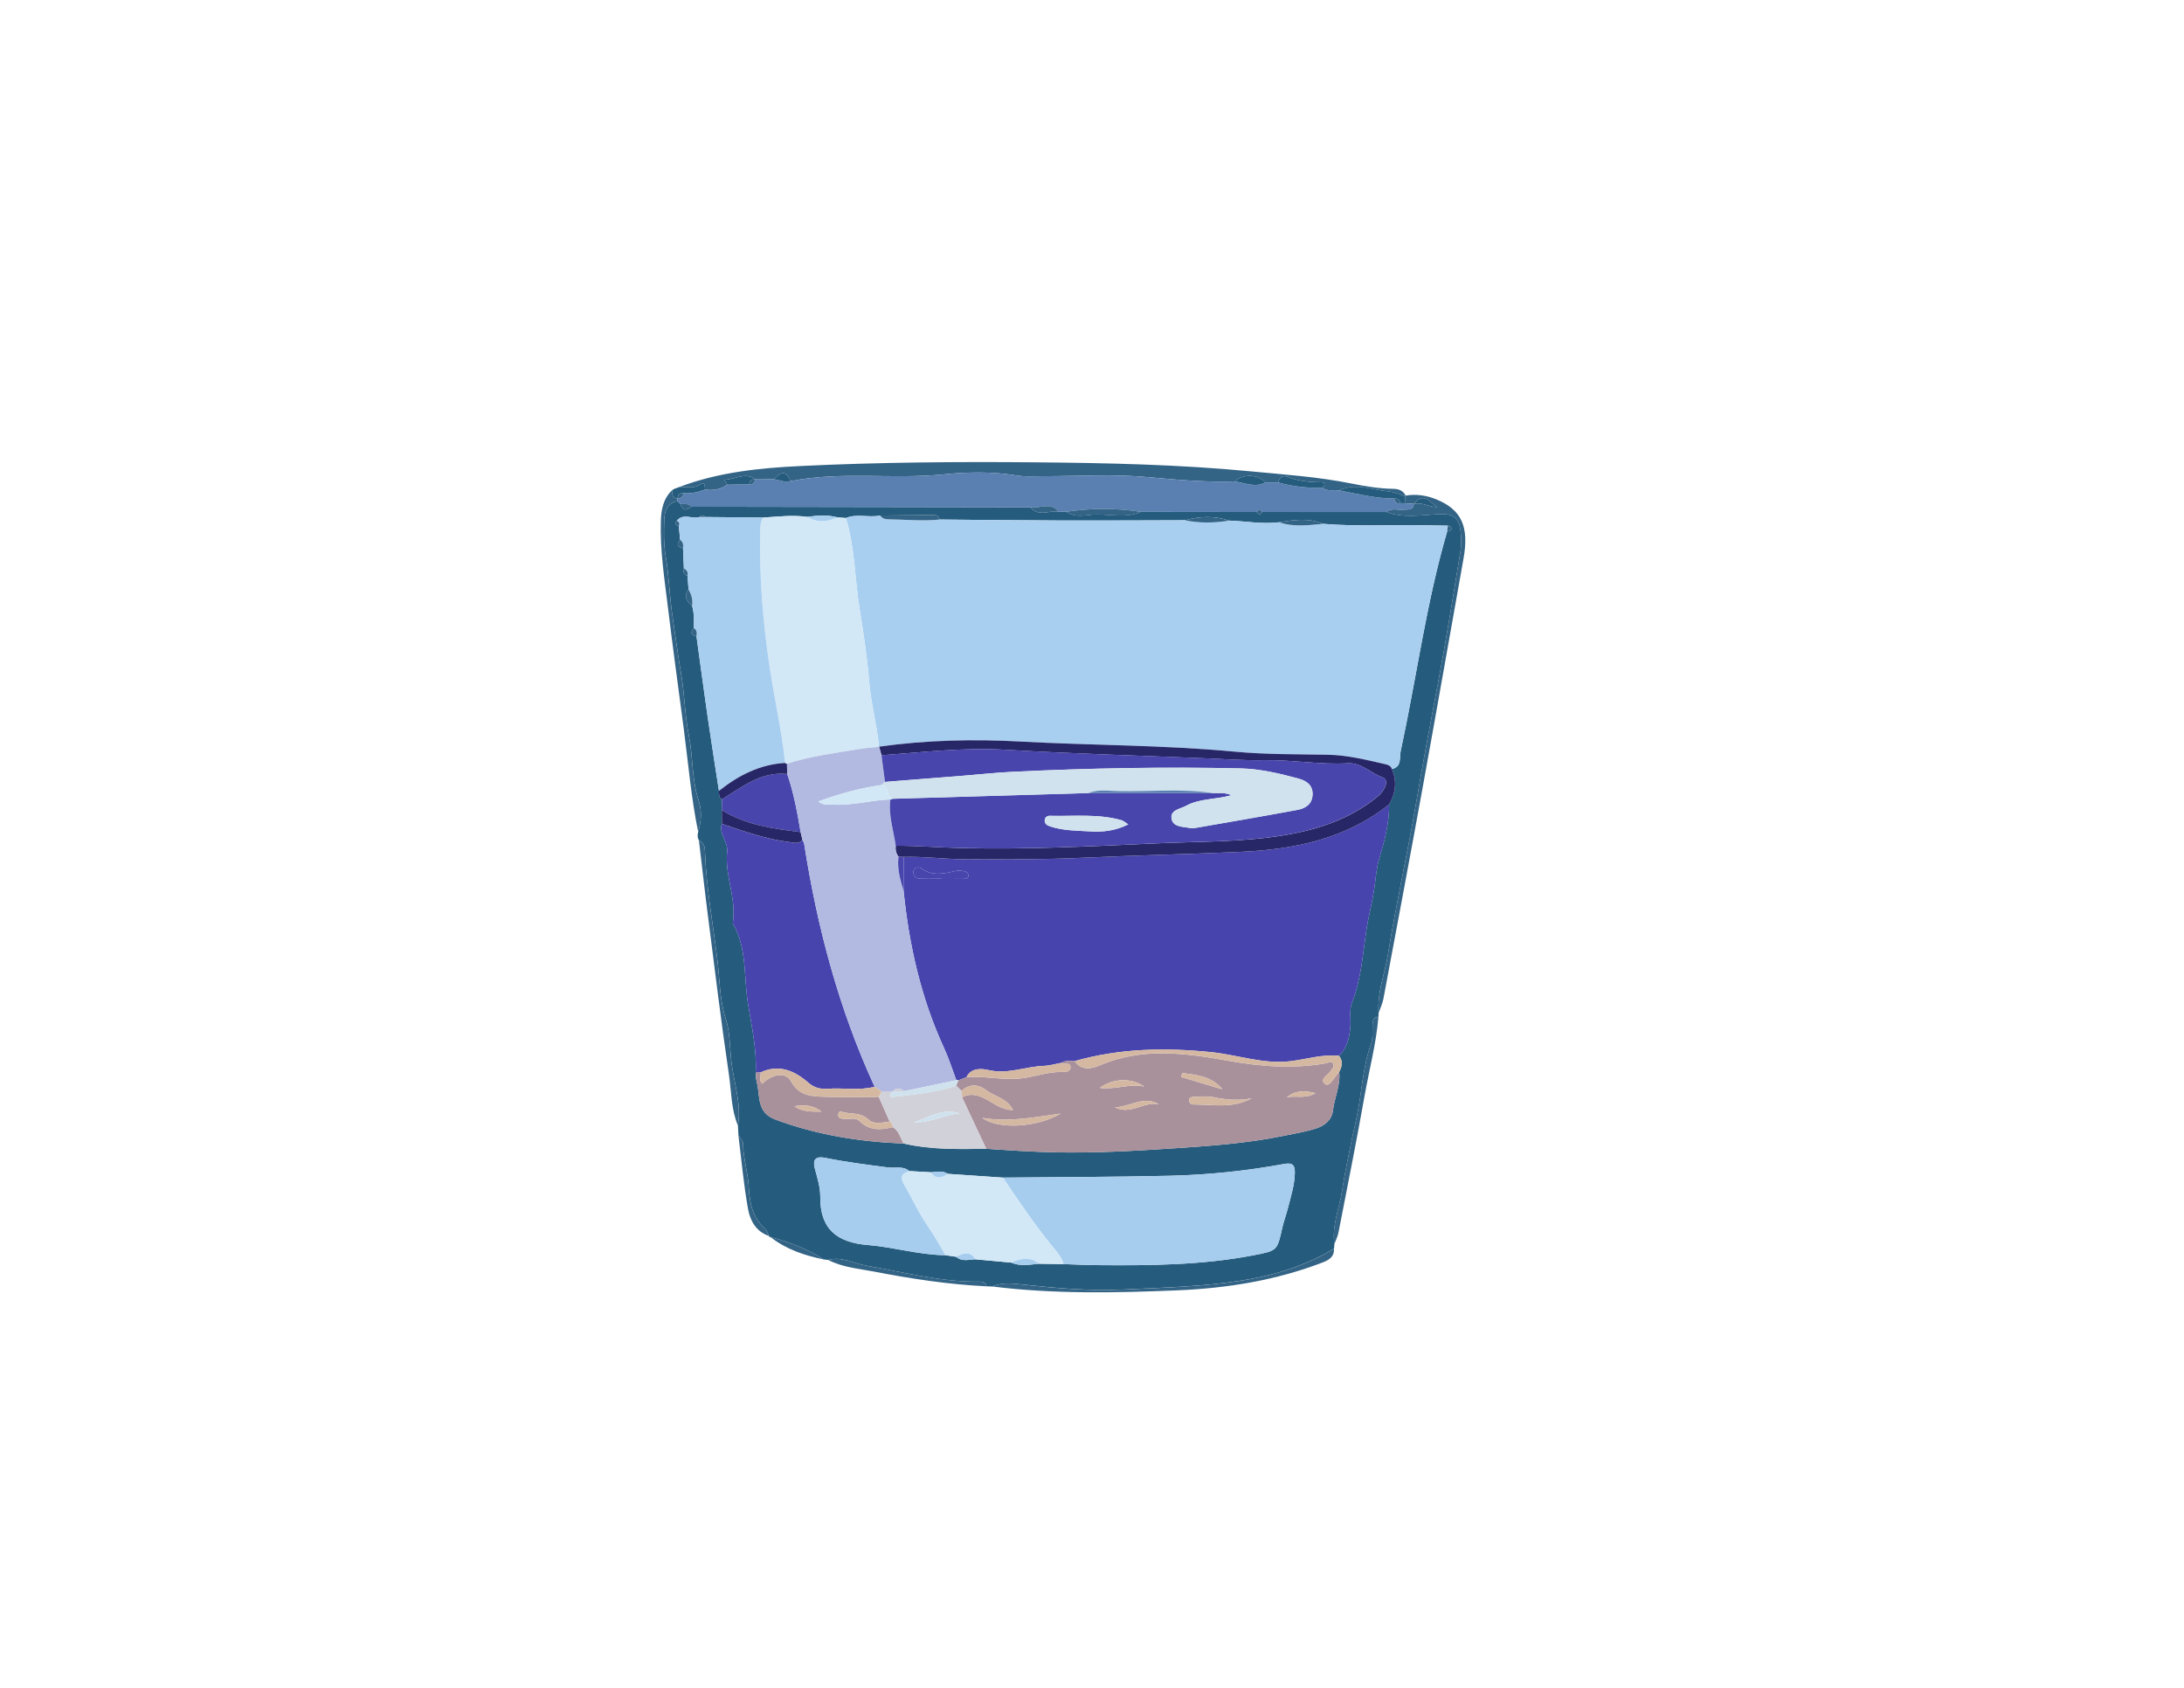 <?xml version="1.0" encoding="utf-8"?>
<!-- Generator: Adobe Illustrator 26.0.3, SVG Export Plug-In . SVG Version: 6.00 Build 0)  -->
<svg version="1.1" id="Layer_1" xmlns="http://www.w3.org/2000/svg" xmlns:xlink="http://www.w3.org/1999/xlink" x="0px" y="0px"
	 viewBox="0 0 792 612" style="enable-background:new 0 0 792 612;" xml:space="preserve">
<style type="text/css">
	.st0{fill:#255C7D;}
	.st1{fill:#336385;}
	.st2{fill:#A9CFF0;}
	.st3{fill:#4744AE;}
	.st4{fill:#A9919C;}
	.st5{fill:#D2E8F7;}
	.st6{fill:#A6CDEE;}
	.st7{fill:#5A80B2;}
	.st8{fill:#A8CEEF;}
	.st9{fill:#272768;}
	.st10{fill:#D1D1D9;}
	.st11{fill:#4845AC;}
	.st12{fill:#D5B8A2;}
	.st13{fill:#B2BAE1;}
	.st14{fill:#CFE2ED;}
</style>
<g>
	<path class="st0" d="M359.81,466.47c-0.69-0.02-1.37-0.04-2.06-0.06c-0.29-1.45-1.34-1.72-2.6-1.7c-13.9,0.2-27.25-3.4-40.8-5.75
		c-4.63-0.8-9.04-3.48-14-2.11c-0.54-0.06-1.08-0.12-1.63-0.18c-5.95-3.9-12.54-6.28-19.34-8.14l-0.37-0.04c0,0-0.14-0.34-0.14-0.34
		c-0.45-0.87-0.69-1.98-1.38-2.59c-4.7-4.16-5.66-9.41-5.99-15.47c-0.27-5.12-2.01-10.19-2.03-15.47c0-0.97-1.1-1.93-1.68-2.9
		c-0.06-1.2-0.13-2.41-0.19-3.61c1.37-7.9-1.45-15.4-2.36-23.08c-0.62-5.24-0.46-10.79-2.05-15.64c-2.23-6.84-2.16-13.95-2.96-20.74
		c-1.58-13.41-4.15-26.76-4.59-40.32c-0.05-1.45-0.58-2.96-2.18-3.65c-0.61-0.98-0.53-2.03-0.27-3.09c1.19-3.74,1.34-7.87,0.2-11.27
		c-2.6-7.78-2.02-15.9-3.6-23.76c-1.43-7.12-1.49-14.47-2.69-21.59c-1.22-7.24-2.18-14.51-3.26-21.76
		c-1.06-7.16-1.2-14.47-2.44-21.59c-0.75-4.34-0.65-8.6-0.53-12.88c0.09-3.11,0.87-6.28,4.8-7.02c0.35,0.34,0.71,0.68,1.06,1.01
		c0.74,2.72,2.25,2.34,3.99,0.99c40.99,0.07,81.99,0.13,122.98,0.2c2.91,3.65,6.83,0.99,10.21,1.64c0.92-0.01,1.85-0.02,2.77-0.03
		c3.29,2.42,7.06,1.1,10.54,1.02c5.51-0.13,11.16,1.39,16.54-0.97c13.98,0.02,27.97,0.03,41.95,0.05c0.68,1.07,1.36,1.07,2.03,0
		c15,0.01,29.99,0.01,44.99,0.02c6.11,2.22,12.46,1.16,18.62,0.79c5.17-0.31,7.76,0.83,8.33,6.34c0.24,2.3,0.33,4.7-0.04,6.97
		c-2.63,16.04-5.17,32.11-8.2,48.08c-2.74,14.42-5.46,28.84-7.91,43.32c-3.1,18.3-7.25,36.42-10.18,54.74
		c-1.14,7.12-4.01,14-3.42,21.39c-0.01,0.46-0.03,0.92-0.04,1.38c-2.42,0.27-2.08,2.11-2.16,3.74c-0.1,1.97,0.18,4.11-0.47,5.89
		c-3.18,8.72-3.37,18.02-5.32,26.97c-1.91,8.76-3.86,17.57-5.23,26.44c-1,6.45-3.78,12.66-2.81,19.39
		c-0.04,0.53-0.09,1.06-0.13,1.59c-3.08,2.03-6.36,3.54-9.76,5.02c-7.53,3.28-15.57,5.29-23.35,6.54
		c-14.29,2.31-28.92,2.63-43.44,3.33c-11.91,0.57-23.79-0.46-35.66-1.74C367.71,465.45,363.64,464.83,359.81,466.47z M261.79,289.85
		c-0.02,1.29-0.04,2.58-0.06,3.87c0.02,1.67,0.04,3.34,0.06,5.01c-1.18,3.67,2.29,6.46,1.91,9.95c-0.95,8.62,3.33,16.8,2.11,25.43
		c-0.05,0.32-0.04,0.72,0.11,0.98c4.98,8.86,3.79,19.03,5.28,28.49c1.31,8.28,3.29,16.76,2.84,25.35c0.12,1.14,0.09,2.31,0.38,3.4
		c1.34,4.94-0.21,11,6.71,13.58c15.07,5.61,30.64,8.11,46.61,8.73c9.86,2.26,19.88,2.05,29.89,1.9c7.96,0.54,15.91,1.06,23.9,1.26
		c14.5,0.36,28.96-0.43,43.38-1.38c13.51-0.89,27.09-1.81,40.44-4.55c4.07-0.83,8.14-1.48,12.12-2.78c3.23-1.05,5.55-3.37,5.86-6.21
		c0.53-4.79,2.83-9.28,2.31-14.2c1.04-1.97,1.45-3.92-0.06-5.86c2.96-2.79,3.69-6.5,4.08-10.28c0.31-2.97-0.47-6.27,0.57-8.89
		c3.34-8.42,3.92-17.37,5.22-26.11c0.76-5.15,2.14-10.23,2.91-15.37c0.51-3.4,0.69-7.1,1.71-10.51c1.95-6.54,3.73-13.1,3.67-20.01
		c2.38-4.11,2.9-8.37,1-12.81c3.7-0.81,2.69-4.18,3.18-6.43c5.74-26.54,9.23-53.56,16.87-79.71c0.65-0.07,1.39-0.13,1.51-0.9
		c0.12-0.83-0.6-1.01-1.23-1.19c-1.99-0.03-3.99-0.05-5.98-0.1c-13.11-0.36-26.24,0.52-39.35-0.57c-5.22-2.26-10.55-1.42-15.87-0.56
		c-6.07,0.76-12.07-0.4-18.11-0.61c-5.32-1.77-10.65-1.61-16-0.12c-14.76,0.03-29.51,0.13-44.27,0.09
		c-14.92-0.05-29.83-0.23-44.75-0.35c-0.4-1.78-1.8-1.68-3.14-1.66c-6.14,0.06-12.28,0.14-18.42,0.21c-4.1,0.86-8.39-0.77-12.43,0.9
		c-1-0.08-2-0.15-3-0.23c-3.68-0.99-7.38-0.71-11.09-0.18c-5.33-0.77-10.63-0.05-15.94,0.24c-7.01-0.07-14.02-0.13-21.03-0.2
		c-0.63-0.81-1.27-0.81-1.91-0.02c-2.7,0.97-5.98-1.58-8.35,1.39c-1.08,1.15-0.32,1.59,0.74,1.92c0.15,1.67,0.31,3.34,0.46,5.01
		c-1.42,1.62-1.04,2.6,1.06,2.96c0.1,2.47,0.21,4.94,0.31,7.4c-0.29,1.24-0.16,2.27,1.33,2.61c0.12,1.67,0.24,3.34,0.36,5
		c-1.86,2.51-0.7,4.35,1.32,5.99c0.75,2.64,0.66,5.34,0.61,8.03c-1.43,1.55-1.04,2.51,0.95,2.96c1.36,9.86,2.67,19.72,4.1,29.57
		c1.28,8.84,2.7,17.66,4.05,26.49C260.74,287.92,260.61,289.12,261.79,289.85z M342.84,455.12c1.3,0.19,2.6,0.38,3.9,0.58
		c2.13,1.88,4.61,0.99,7,0.92c4.32,0.39,8.64,0.79,12.96,1.18c3.31,1.46,6.71,0.73,10.1,0.42c2.95,0.04,5.9,0.09,8.85,0.13
		c4.15,0.13,8.3,0.35,12.46,0.38c18.97,0.16,37.92,0.01,56.64-3.62c8.44-1.64,8.41-1.6,10.26-9.96c0.54-2.42,1.45-4.76,2.05-7.18
		c1.04-4.18,2.41-8.29,2.49-12.66c0.05-2.68-0.66-3.86-3.85-3.27c-13.74,2.53-27.64,3.96-41.59,4.28
		c-20.14,0.46-40.29,0.47-60.44,0.67c-6.65-0.45-13.29-0.91-19.94-1.36c-1.92-1.29-4.01-0.72-6.06-0.56
		c-2.65-0.15-5.29-0.3-7.94-0.45c-2.29-1.98-5.13-0.98-7.69-1.31c-7.57-0.99-15.13-1.92-22.62-3.45c-3.01-0.62-4.96-0.03-3.93,3.85
		c0.89,3.35,1.99,6.81,1.96,10.21c-0.09,11.89,6.19,16.62,17.38,17.52C324.2,452.2,333.35,455.04,342.84,455.12z"/>
	<path class="st1" d="M246.43,176.56c14.24-5.4,29.25-6.89,44.2-7.6c28.08-1.35,56.2-1.58,84.32-1.33
		c26.26,0.23,52.51,0.78,78.66,3.28c12.19,1.17,24.42,1.98,36.52,4.42c4.9,0.99,10.07,1.85,15.2,1.92c2.06,0.03,3.47,0.69,4.42,2.45
		c0,0-0.21,0.2-0.2,0.2c-2.05-0.6-4.06-1.53-6.15-1.73c-5.91-0.56-11.8-3.22-17.78-0.33c-2.02-0.33-4.2,0.46-6.06-0.92
		c0.94-0.86,1.14-2.04-0.3-2.05c-4.28-0.02-8.42-0.41-12.46-2.02c-1.47-0.59-2.97,0.13-3.24,2.09c-1.55,0-3.1,0-4.66,0
		c-2.57-3.03-8.16-3.21-11.13-0.37c-10.44,0.33-20.77-0.57-31.18-1.55c-12.72-1.2-25.63-0.32-38.46-0.36
		c-3.16-0.01-6.38,0.24-9.47-0.26c-8.79-1.44-17.69-1.3-26.37-0.41c-18.51,1.9-37.21-1.19-55.61,2.46c-1.45-3.62-3.32-3.82-6-0.65
		c-2.24,0-4.48,0.01-6.73,0.01c-3.71-2.78-7.43,0.09-11.15,0.12c-0.47,0,0.76,1.09,0.94,1.81c-2.42,1.75-5.15,2.18-8.05,1.79
		c-0.18-1.08,0.2-3.21-1.83-1.85C251.4,177.33,248.92,176.46,246.43,176.56z"/>
	<path class="st1" d="M499.92,367.29c-0.58-7.39,2.29-14.27,3.42-21.39c2.93-18.32,7.08-36.44,10.18-54.74
		c2.45-14.48,5.17-28.9,7.91-43.32c3.03-15.97,5.57-32.04,8.2-48.08c0.37-2.27,0.28-4.67,0.04-6.97c-0.57-5.51-3.16-6.65-8.33-6.34
		c-6.16,0.37-12.51,1.43-18.62-0.79c1.89-1.6,4.15-0.63,6.23-0.86c1.58-0.17,3.51,0.41,3.77-2.09c2.99-0.71,5.6,1.22,8.51,1.15
		c-2.67-1.54-4.95-5.74-8.51-1.16c-1.02-0.07-2.03-0.15-3.05-0.22c-0.05-0.86-0.1-1.72-0.15-2.58l0.21-0.2
		c3.83-0.64,7.58-0.08,11.1,1.35c9.23,3.75,11.96,9.96,9.89,21.51c-4.86,27.11-9.58,54.24-14.51,81.34
		c-4.74,26.11-9.65,52.19-14.54,78.27C501.35,363.92,500.52,365.58,499.92,367.29z"/>
	<path class="st1" d="M245.66,181.73c-3.93,0.74-4.71,3.91-4.8,7.02c-0.12,4.28-0.22,8.54,0.53,12.88
		c1.23,7.12,1.37,14.43,2.44,21.59c1.08,7.25,2.04,14.52,3.26,21.76c1.2,7.12,1.27,14.47,2.69,21.59c1.58,7.86,1,15.97,3.6,23.76
		c1.14,3.4,0.98,7.53-0.2,11.27c-2.52-12.22-3.56-24.66-5.18-37c-1.95-14.83-4-29.65-5.8-44.5c-1.26-10.39-2.9-20.77-2.55-31.28
		c0.13-4.06,0.9-8.07,4.1-11.08c-0.01,1.44-0.06,2.9,1.98,2.98C245.7,181.05,245.68,181.39,245.66,181.73z"/>
	<path class="st1" d="M359.81,466.47c3.83-1.64,7.91-1.02,11.74-0.61c11.87,1.27,23.75,2.31,35.66,1.74
		c14.51-0.7,29.15-1.02,43.44-3.33c7.78-1.26,15.82-3.26,23.35-6.54c3.4-1.48,6.69-2.99,9.76-5.02c0.16,2.79-1.57,4.05-3.88,4.95
		c-17.03,6.59-34.8,9.45-52.93,10.21C404.54,468.8,382.14,469.25,359.81,466.47z"/>
	<path class="st1" d="M253.45,304.68c1.6,0.69,2.13,2.21,2.18,3.65c0.44,13.56,3.01,26.9,4.59,40.32c0.8,6.8,0.72,13.91,2.96,20.74
		c1.59,4.86,1.43,10.4,2.05,15.64c0.91,7.67,3.73,15.17,2.36,23.08c-2.48-5.92-2.35-12.35-3.26-18.53
		c-2.78-18.71-5.05-37.5-7.45-56.27C255.65,323.78,254.59,314.22,253.45,304.68z"/>
	<path class="st1" d="M483.88,451.12c-0.97-6.73,1.81-12.94,2.81-19.39c1.37-8.87,3.32-17.68,5.23-26.44
		c1.95-8.96,2.15-18.25,5.32-26.97c0.65-1.79,0.38-3.92,0.47-5.89c0.08-1.64-0.26-3.47,2.16-3.74c-0.81,9.77-3.36,19.24-5.06,28.85
		c-2.93,16.51-6.23,32.96-9.44,49.42C485.1,448.38,484.39,449.73,483.88,451.12z"/>
	<path class="st1" d="M300.34,456.85c4.96-1.37,9.37,1.31,14,2.11c13.55,2.34,26.9,5.95,40.8,5.75c1.26-0.02,2.31,0.26,2.6,1.7
		c-13.72-0.67-27.27-2.72-40.72-5.33C311.4,460,305.57,459.55,300.34,456.85z"/>
	<path class="st1" d="M267.78,411.72c0.59,0.96,1.68,1.93,1.68,2.9c0.02,5.28,1.76,10.35,2.03,15.47
		c0.32,6.07,1.29,11.31,5.99,15.47c0.69,0.61,0.93,1.71,1.38,2.59c-4.63-1.54-6.81-5.51-7.56-9.62
		C269.69,429.67,268.9,420.67,267.78,411.72z"/>
	<path class="st1" d="M279.38,448.53c6.8,1.87,13.39,4.25,19.34,8.14C291.74,455.22,285.08,453.01,279.38,448.53z"/>
	<path class="st0" d="M245.72,180.71c-2.03-0.08-1.99-1.54-1.98-2.98c0,0,0.01-0.01,0.01-0.01c0.3-0.17,0.6-0.34,0.89-0.51
		c0.59-0.21,1.19-0.43,1.78-0.64c2.49-0.11,4.97,0.77,7.44-0.88c2.03-1.36,1.65,0.77,1.83,1.85c-2.5,0.94-5.07,1.51-7.76,1.31
		c-1.39-0.17-2.13,0.45-2.21,1.84L245.72,180.71z"/>
	<path class="st1" d="M244.65,177.2c-0.3,0.17-0.6,0.34-0.89,0.51C244.05,177.55,244.35,177.37,244.65,177.2z"/>
	<path class="st2" d="M524.79,192.71c-7.64,26.15-11.13,53.17-16.87,79.71c-0.49,2.25,0.52,5.62-3.18,6.43
		c-0.31-1.15-1.41-1.54-2.27-1.73c-6.9-1.58-13.77-3.32-20.94-3.45c-11.29-0.2-22.64-0.07-33.86-1.13
		c-25.84-2.44-51.79-2.24-77.68-3.66c-17.06-0.93-34.21-0.52-51.22,1.86c-0.81-8.02-2.97-15.82-3.62-23.9
		c-0.71-8.84-2.08-17.64-3.49-26.4c-1.74-10.86-1.65-22-4.93-32.62c4.04-1.68,8.33-0.04,12.43-0.9c0.71,1.07,1.77,1.36,2.97,1.38
		c6.2,0.07,12.39,0.72,18.59,0.08c14.92,0.12,29.83,0.31,44.75,0.35c14.75,0.04,29.51-0.05,44.27-0.08c5.32,1.11,10.66,1,16,0.12
		c6.04,0.2,12.04,1.37,18.11,0.61c5.24,1.77,10.56,1.05,15.88,0.56c13.1,1.09,26.23,0.22,39.35,0.57c1.99,0.05,3.99,0.07,5.98,0.1
		C524.97,191.31,524.88,192.01,524.79,192.71z"/>
	<path class="st3" d="M503.75,291.66c0.07,6.91-1.72,13.47-3.67,20.01c-1.02,3.41-1.2,7.11-1.71,10.51
		c-0.77,5.14-2.15,10.22-2.91,15.37c-1.3,8.73-1.88,17.68-5.22,26.11c-1.04,2.62-0.27,5.93-0.57,8.89
		c-0.39,3.77-1.13,7.49-4.08,10.28c-6-0.65-11.73,1.24-17.59,1.95c-9.86,1.19-19.14-2.29-28.73-3.28
		c-16.71-1.71-33.25-1.4-49.52,3.24c-1.67-0.07-3.36-0.28-4.9,0.64c-2.11,0.38-4.22,1.03-6.34,1.1c-6.67,0.23-13.04,3.15-20.03,1.52
		c-2.19-0.51-6.25-1.06-7.99,2.56c-0.98,0.4-1.97,0.79-2.95,1.19c-0.24-0.08-0.49-0.11-0.75-0.09c-1.47-3.89-2.7-7.88-4.44-11.64
		c-8.36-18.16-12.69-37.33-14.69-57.11c0.02-4.06,0.05-8.13,0.07-12.19c7.3-0.22,14.57,0.8,21.83,0.84
		c14.42,0.08,28.84,0.14,43.29-0.54c19.03-0.9,38.09-1.26,57.13-2.14C469.59,307.97,487.99,304.19,503.75,291.66z M341.29,318.61
		c0,0.03,0,0.05,0,0.08c2.64,0,5.28,0.02,7.92-0.02c0.78-0.01,1.83,0.08,1.95-1.01c0.14-1.24-0.86-1.67-1.86-1.83
		c-0.81-0.13-1.68-0.23-2.46-0.06c-4.33,0.93-8.61,2.08-12.73-0.9c-0.67-0.49-2.55-0.66-2.85,0.88c-0.27,1.39,0.61,2.7,2.12,2.81
		C336,318.74,338.65,318.61,341.29,318.61z"/>
	<path class="st4" d="M384.85,385.38c1.54-0.93,3.23-0.72,4.9-0.64c2.72,4.03,6.88,2.47,9.7,1.29c15.08-6.29,30.78-4.13,45.62-1.47
		c12.18,2.19,23.74,3.1,35.73,0.97c0.9-0.16,1.93-1.1,2.61,0.17c0.55,1.03-0.29,1.82-0.85,2.66c-1,1.5-4.2,2.91-2.08,4.65
		c1.5,1.24,3-1.74,4.21-3.2c0.31-0.38,0.64-0.75,0.96-1.12c0.52,4.92-1.78,9.41-2.31,14.2c-0.31,2.84-2.63,5.15-5.86,6.21
		c-3.98,1.3-8.05,1.95-12.12,2.78c-13.35,2.74-26.93,3.66-40.44,4.55c-14.41,0.95-28.88,1.74-43.38,1.38
		c-7.99-0.2-15.94-0.72-23.9-1.26c-2.93-6.23-5.85-12.46-8.78-18.69c2.93-1.5,5.55-0.96,8.43,0.54c3.08,1.61,5.94,4.06,10.06,4.11
		c-2.12-4.33-6.58-4.81-9.66-7.17c-2.93-2.25-6.08-2.43-9.02,0.24c-0.65-0.64-1.3-1.28-1.95-1.91c0.27-0.64,0.54-1.28,0.81-1.92
		c0.98-0.4,1.97-0.79,2.95-1.19c6.16-0.47,12.22,0.98,18.47,0.58c5.49-0.35,10.56-2.56,16.02-2.44c1.35,0.03,3.13-0.04,3.23-1.56
		C388.36,384.82,385.85,386.28,384.85,385.38z M384.63,403.77c-9.46,1.33-18.81,3.21-28.4,1.55
		C361.86,409.64,376.19,408.85,384.63,403.77z M453.92,398.23c-4.8,0.96-9.47,0.53-14.19-0.46c-2.07-0.44-4.32-0.1-6.48-0.05
		c-0.78,0.02-1.79-0.09-1.98,1.02c-0.17,0.99,0.56,1.73,1.36,1.73C439.78,400.47,447.08,402.04,453.92,398.23z M414.97,393.98
		c-4.69-3.32-11.53-2.96-16.16,0.48C404.54,395.2,409.68,392.77,414.97,393.98z M404.31,401.48c5.49,3,10.53-2.24,15.95-1.09
		C414.84,397.16,409.62,401.41,404.31,401.48z M428.75,389.07c-0.14,0.47-0.28,0.94-0.43,1.41c4.99,1.5,9.98,3.01,14.97,4.51
		C439.4,390.2,434.02,389.78,428.75,389.07z M466.59,397.94c3.1-0.9,6.61,0.71,10.51-1.57
		C472.71,395.25,469.51,395.46,466.59,397.94z"/>
	<path class="st5" d="M306.75,187.82c3.28,10.62,3.19,21.76,4.93,32.62c1.41,8.76,2.77,17.56,3.49,26.4
		c0.65,8.08,2.81,15.88,3.62,23.9c0,0,0.01,0.03,0.01,0.03c-2.61,0.3-5.24,0.49-7.82,0.93c-8.58,1.44-17.25,2.5-25.57,5.24
		c-0.28,0.02-0.5-0.08-0.68-0.3c-1.2-11.34-3.72-22.47-5.46-33.73c-2.59-16.79-3.97-33.53-3.59-50.46c0.04-1.7,0.19-3.31,1.04-4.8
		c5.31-0.29,10.62-1.01,15.94-0.24c3.66,2.22,7.36,1.86,11.09,0.18C304.75,187.67,305.75,187.75,306.75,187.82z"/>
	<path class="st3" d="M274.04,388.94c0.46-8.59-1.53-17.08-2.84-25.35c-1.49-9.46-0.3-19.64-5.28-28.49
		c-0.15-0.27-0.15-0.66-0.11-0.98c1.22-8.64-3.06-16.81-2.11-25.43c0.38-3.49-3.09-6.28-1.91-9.95c7.91,2.7,15.79,5.51,24.16,6.56
		c1.81,0.23,3.55,0.91,5.06-0.7c0.21,0.44,0.54,0.86,0.61,1.32c4.75,30.47,12.62,60.03,25.56,88.13
		c-5.56,1.46-11.24,0.34-16.85,0.71c-2.66,0.18-4.9-0.18-7.21-2.2c-4.92-4.29-10.61-6.85-17.31-3.71
		C275.22,388.88,274.63,388.91,274.04,388.94z"/>
	<path class="st6" d="M363.67,427c20.15-0.2,40.3-0.21,60.44-0.67c13.95-0.32,27.85-1.75,41.59-4.28c3.19-0.59,3.9,0.58,3.85,3.27
		c-0.07,4.37-1.44,8.49-2.49,12.66c-0.6,2.41-1.52,4.75-2.05,7.18c-1.85,8.36-1.82,8.32-10.26,9.96
		c-18.73,3.63-37.68,3.78-56.64,3.62c-4.15-0.03-8.3-0.25-12.46-0.38c-0.54-2.34-2.1-4.06-3.55-5.82
		C375.41,444.41,369.55,435.7,363.67,427z"/>
	<path class="st7" d="M247.94,178.85c2.69,0.19,5.26-0.37,7.76-1.31c2.9,0.39,5.62-0.04,8.05-1.79c2.65-0.06,5.31-0.11,7.96-0.17
		c1.28,0.12,1.97-0.48,2.1-1.75l0.14-0.01c2.24,0,4.48-0.01,6.73-0.02c2,0.2,3.91,1.26,6,0.65c18.4-3.64,37.09-0.56,55.61-2.46
		c8.69-0.89,17.58-1.03,26.37,0.41c3.09,0.5,6.31,0.25,9.47,0.26c12.83,0.04,25.74-0.84,38.46,0.36
		c10.41,0.98,20.74,1.88,31.18,1.55c3.7,0.52,7.35,2.37,11.13,0.37c1.55,0,3.1,0,4.66,0c5.22,1.54,10.58,2.01,15.99,1.98
		c1.86,1.37,4.04,0.59,6.06,0.92c6.62,1.24,13.19,2.91,19.98,2.96c0.23,1.19,0.81,1.94,2.17,1.67c0.64,0.01,1.28,0.01,1.91,0.02
		c1.02,0.07,2.03,0.15,3.05,0.22l0.01,0.01c-0.26,2.51-2.2,1.92-3.78,2.09c-2.08,0.23-4.34-0.74-6.23,0.86
		c-14.99-0.01-29.99-0.01-44.99-0.02c-0.68-0.88-1.36-0.88-2.03,0c-13.98-0.02-27.97-0.03-41.95-0.05
		c-9.02-1.42-18.05-1.36-27.08-0.05c-0.92,0.01-1.85,0.02-2.77,0.03c-2.9-3.7-6.81-1.11-10.21-1.64
		c-40.99-0.07-81.99-0.13-122.98-0.2c-1.07-1.38-2.61-0.85-3.99-0.99c-0.35-0.34-0.71-0.68-1.06-1.01c0.02-0.34,0.04-0.68,0.05-1.02
		c0,0,0.01-0.01,0.01-0.01C247,180.72,247.68,180.04,247.94,178.85z"/>
	<path class="st8" d="M276.72,187.65c-0.86,1.49-1.01,3.1-1.04,4.8c-0.38,16.94,1,33.67,3.59,50.46
		c1.73,11.25,4.26,22.39,5.46,33.73c-9.21,0.53-16.95,4.52-24.01,10.14c-1.36-8.83-2.77-17.65-4.05-26.49
		c-1.43-9.85-2.74-19.71-4.1-29.57c0.2-1.15,0.21-2.24-0.95-2.96c0.05-2.7,0.14-5.4-0.61-8.03c0.31-2.16-0.27-4.13-1.32-5.99
		c-0.12-1.67-0.24-3.34-0.36-5c0.3-1.25-0.29-2.04-1.33-2.61c-0.1-2.47-0.21-4.94-0.31-7.4c0.15-1.17,0.01-2.23-1.06-2.96
		c-0.15-1.67-0.31-3.34-0.46-5.01c0.31-0.85,0.16-1.53-0.74-1.92c2.37-2.97,5.65-0.42,8.35-1.39c0.64,0.01,1.27,0.01,1.91,0.02
		C262.7,187.52,269.71,187.58,276.72,187.65z"/>
	<path class="st9" d="M503.75,291.66c-15.75,12.53-34.16,16.31-53.76,17.21c-19.04,0.88-38.11,1.24-57.13,2.14
		c-14.45,0.68-28.87,0.62-43.29,0.54c-7.26-0.04-14.53-1.06-21.83-0.84c-0.64-0.02-1.27-0.04-1.91-0.05
		c-0.88-1.2-1.2-2.54-0.99-4.01c7.98-0.01,15.95,0.66,23.91,0.85c23.44,0.57,46.87-0.62,70.29-1.69
		c15.75-0.72,31.53-0.39,47.17-3.05c12.31-2.09,23.76-6.03,33.52-14.06c2.36-1.94,4.33-5.93,1.54-6.88
		c-4.27-1.45-7.6-5.33-12.4-5.05c-10.17,0.58-20.23-1.3-30.4-1.11c-7.13,0.13-14.27-0.4-21.4-0.69c-24.22-1-48.44-1.68-72.65-3.11
		c-14.94-0.88-29.86,0.93-44.76,2c-0.29-1.03-0.58-2.06-0.87-3.09c0,0-0.01-0.03-0.01-0.03c17.01-2.39,34.15-2.8,51.22-1.86
		c25.88,1.42,51.83,1.22,77.68,3.66c11.22,1.06,22.57,0.92,33.86,1.13c7.17,0.13,14.04,1.87,20.94,3.45
		c0.86,0.2,1.95,0.58,2.27,1.73C506.65,283.29,506.13,287.55,503.75,291.66z"/>
	<path class="st5" d="M363.67,427c5.88,8.7,11.74,17.41,18.42,25.53c1.45,1.77,3.02,3.49,3.55,5.82c-2.95-0.04-5.9-0.09-8.85-0.13
		c-3.26-2.68-6.66-1.93-10.1-0.42c-4.32-0.39-8.64-0.79-12.96-1.18c-1.96-3.17-4.45-2.22-7-0.92c-1.3-0.19-2.6-0.38-3.9-0.58
		c-2.1-3.7-4.23-7.35-6.66-10.89c-3.24-4.73-5.61-10.06-8.51-15.04c-1.58-2.7-0.35-3.82,2.06-4.57c2.65,0.15,5.29,0.3,7.94,0.45
		c1.79,2.72,3.9,1.93,6.06,0.56C350.38,426.09,357.03,426.55,363.67,427z"/>
	<path class="st6" d="M329.74,424.63c-2.4,0.75-3.63,1.86-2.06,4.57c2.9,4.98,5.26,10.31,8.51,15.04c2.42,3.53,4.56,7.18,6.66,10.89
		c-9.49-0.08-18.64-2.92-28.01-3.68c-11.19-0.9-17.47-5.63-17.38-17.52c0.03-3.4-1.07-6.86-1.96-10.21
		c-1.03-3.88,0.92-4.47,3.93-3.85c7.49,1.53,15.05,2.46,22.62,3.45C324.61,423.66,327.45,422.66,329.74,424.63z"/>
	<path class="st4" d="M274.04,388.94c0.59-0.03,1.18-0.06,1.77-0.09c0.24,1.34-0.7,2.87,0.57,4.1c4.03-3.73,8.6-4.35,10.57-0.74
		c2.8,5.12,7.3,5.32,11.91,5.47c6.6,0.22,13.21,0.06,19.82,0.06c1.32,2.97,2.64,5.95,3.96,8.92c-2.63,0.39-5.78,1.16-7.65-0.66
		c-2.68-2.61-5.79-2.02-8.78-2.62c-0.93-0.19-2.08-0.86-2.24,0.75c-0.13,1.34,1.02,1.46,2.04,1.57c1.94,0.23,4.22-0.71,5.77,0.83
		c3.57,3.54,7.67,3.24,11.99,2.16c2.27,1.35,2.73,3.91,3.97,5.96c-15.96-0.62-31.54-3.11-46.61-8.73
		c-6.92-2.58-5.37-8.64-6.71-13.58C274.13,391.26,274.16,390.08,274.04,388.94z M288.08,401.14c2.98,2.04,6.41,1.96,9.83,1.91
		C294.98,400.79,291.65,400.41,288.08,401.14z"/>
	<path class="st10" d="M327.75,414.65c-1.24-2.04-1.7-4.6-3.97-5.96c-0.08-0.84-0.3-1.61-1.14-2.03c-1.32-2.97-2.64-5.95-3.96-8.92
		c0.33-0.68,0.66-1.35,0.99-2.03c1.36,0,2.71,0.01,4.07,0.01c-0.95,1.09-2.02,2.3,0.72,1.96c7.49-0.93,15.05-1.54,22.27-4.02
		c0.65,0.64,1.3,1.28,1.95,1.92c0.06,0.76,0.12,1.52,0.19,2.28c2.93,6.23,5.85,12.46,8.78,18.69
		C347.63,416.7,337.61,416.92,327.75,414.65z M331.42,406.91c5.81,0.4,10.96-2.82,16.68-3.16
		C342.01,401.61,336.87,405.15,331.42,406.91z"/>
	<path class="st11" d="M261.74,293.72c0.02-1.29,0.04-2.58,0.06-3.87c7.33-4.53,14.22-10.16,23.68-9.21
		c2.37,6.86,3.66,13.96,4.87,21.08C280.41,300.47,270.48,299.23,261.74,293.72z"/>
	<path class="st12" d="M485.65,388.69c-0.32,0.37-0.65,0.74-0.96,1.12c-1.21,1.47-2.71,4.44-4.21,3.2
		c-2.12-1.75,1.08-3.15,2.08-4.65c0.56-0.84,1.4-1.63,0.85-2.66c-0.68-1.27-1.7-0.33-2.61-0.17c-11.99,2.13-23.55,1.22-35.73-0.97
		c-14.84-2.67-30.54-4.83-45.62,1.47c-2.81,1.17-6.97,2.74-9.7-1.29c16.28-4.63,32.81-4.95,49.52-3.24
		c9.59,0.98,18.86,4.47,28.73,3.28c5.85-0.71,11.58-2.6,17.59-1.95C487.1,384.77,486.69,386.72,485.65,388.69z"/>
	<path class="st9" d="M261.74,293.72c8.74,5.5,18.67,6.75,28.6,8c0.22,0.96,0.44,1.92,0.67,2.87c-1.5,1.6-3.25,0.92-5.06,0.69
		c-8.37-1.05-16.24-3.86-24.16-6.56C261.78,297.06,261.76,295.39,261.74,293.72z"/>
	<path class="st9" d="M285.47,280.64c-9.46-0.95-16.35,4.68-23.68,9.21c-1.18-0.73-1.05-1.93-1.08-3.07
		c7.06-5.62,14.81-9.61,24.01-10.14c0.17,0.22,0.4,0.32,0.67,0.3C285.42,278.17,285.45,279.4,285.47,280.64z"/>
	<path class="st1" d="M386.68,185.55c9.03-1.31,18.06-1.37,27.08,0.05c-5.38,2.36-11.03,0.85-16.54,0.97
		C393.75,186.65,389.98,187.97,386.68,185.55z"/>
	<path class="st1" d="M340.74,188.38c-6.2,0.64-12.39-0.01-18.59-0.08c-1.2-0.01-2.26-0.31-2.97-1.38
		c6.14-0.07,12.28-0.14,18.42-0.2C338.94,186.71,340.34,186.6,340.74,188.38z"/>
	<path class="st1" d="M479.74,189.94c-5.32,0.49-10.64,1.21-15.88-0.56C469.19,188.52,474.52,187.68,479.74,189.94z"/>
	<path class="st1" d="M445.75,188.77c-5.34,0.87-10.67,0.99-16-0.12C435.1,187.16,440.43,187.01,445.75,188.77z"/>
	<path class="st2" d="M303.75,187.59c-3.72,1.68-7.43,2.03-11.09-0.18C296.37,186.89,300.07,186.6,303.75,187.59z"/>
	<path class="st1" d="M373.7,183.93c3.41,0.53,7.32-2.06,10.21,1.64C380.53,184.92,376.61,187.58,373.7,183.93z"/>
	<path class="st6" d="M366.7,457.81c3.43-1.52,6.84-2.27,10.1,0.42C373.41,458.54,370.01,459.26,366.7,457.81z"/>
	<path class="st6" d="M346.74,455.7c2.54-1.3,5.04-2.25,7,0.92C351.36,456.69,348.87,457.58,346.74,455.7z"/>
	<path class="st1" d="M249.68,213.73c1.05,1.86,1.64,3.83,1.32,5.99C248.98,218.08,247.82,216.24,249.68,213.73z"/>
	<path class="st6" d="M343.74,425.64c-2.16,1.37-4.28,2.16-6.06-0.56C339.73,424.92,341.82,424.35,343.74,425.64z"/>
	<path class="st1" d="M246.73,182.74c1.38,0.14,2.92-0.39,3.99,0.99C248.97,185.08,247.46,185.46,246.73,182.74z"/>
	<path class="st1" d="M246.63,195.75c1.07,0.73,1.21,1.79,1.06,2.96C245.59,198.35,245.2,197.37,246.63,195.75z"/>
	<path class="st1" d="M251.61,227.76c1.16,0.72,1.15,1.81,0.95,2.96C250.57,230.27,250.18,229.31,251.61,227.76z"/>
	<path class="st1" d="M245.43,188.83c0.9,0.39,1.05,1.06,0.74,1.92C245.11,190.41,244.35,189.97,245.43,188.83z"/>
	<path class="st1" d="M247.99,206.11c1.04,0.57,1.63,1.36,1.33,2.61C247.83,208.39,247.7,207.36,247.99,206.11z"/>
	<path class="st1" d="M524.79,192.71c0.09-0.7,0.19-1.4,0.28-2.09c0.63,0.18,1.36,0.36,1.23,1.19
		C526.18,192.58,525.44,192.64,524.79,192.71z"/>
	<path class="st1" d="M455.72,185.65c0.68-0.88,1.35-0.88,2.03,0C457.07,186.72,456.39,186.72,455.72,185.65z"/>
	<path class="st1" d="M255.69,187.45c-0.64-0.01-1.28-0.01-1.91-0.02C254.42,186.64,255.06,186.64,255.69,187.45z"/>
	<path class="st0" d="M505.6,180.79c-6.8-0.05-13.36-1.72-19.98-2.96c5.97-2.89,11.87-0.23,17.77,0.33c2.09,0.2,4.1,1.13,6.15,1.73
		c0.05,0.86,0.1,1.72,0.14,2.58c-0.64-0.01-1.28-0.01-1.91-0.02C507.59,181.2,506.83,180.69,505.6,180.79z"/>
	<path class="st0" d="M479.55,176.92c-5.42,0.02-10.77-0.45-15.99-1.98c0.27-1.95,1.77-2.67,3.24-2.08c4.04,1.61,8.17,2,12.46,2.02
		C480.69,174.88,480.5,176.06,479.55,176.92z"/>
	<path class="st0" d="M458.9,174.93c-3.78,2-7.43,0.15-11.13-0.37C450.74,171.72,456.34,171.91,458.9,174.93z"/>
	<path class="st0" d="M271.71,175.58c-2.65,0.06-5.31,0.11-7.96,0.17c-0.18-0.72-1.41-1.81-0.94-1.81c3.71-0.03,7.43-2.9,11.15-0.12
		c0,0-0.14,0.01-0.14,0.01C272.51,173.7,271.83,174.3,271.71,175.58z"/>
	<path class="st0" d="M286.68,174.45c-2.09,0.61-4-0.45-6-0.65C283.36,170.63,285.23,170.83,286.68,174.45z"/>
	<path class="st0" d="M512.73,182.7c3.57-4.58,5.84-0.39,8.51,1.16C518.35,183.93,515.74,182,512.73,182.7
		C512.74,182.71,512.73,182.7,512.73,182.7z"/>
	<path class="st1" d="M247.94,178.85c-0.26,1.18-0.94,1.87-2.21,1.84C245.81,179.3,246.55,178.68,247.94,178.85z"/>
	<path class="st13" d="M285.47,280.64c-0.02-1.23-0.05-2.46-0.07-3.7c8.32-2.74,16.99-3.79,25.57-5.24
		c2.59-0.43,5.21-0.63,7.82-0.93c0.29,1.03,0.58,2.06,0.87,3.09c0.43,3.22,0.85,6.44,1.28,9.66c-0.42,0.38-0.84,0.76-1.27,1.14
		c-7.73,1.04-15.15,3.14-22.92,5.96c2.12,1.6,3.83,1.04,5.42,1.13c7,0.39,13.78-1.65,20.73-1.89c-0.78,5.77,1.15,11.22,1.93,16.81
		c-0.22,1.47,0.11,2.81,0.99,4.01c-0.53,4.25,0.63,8.25,1.84,12.25c2.01,19.78,6.33,38.95,14.69,57.11
		c1.73,3.76,2.97,7.75,4.44,11.64c-6.33,1.33-12.66,2.66-18.99,3.99c-1.37-1.23-2.73-1.38-4.05,0.07l-0.01,0.01
		c-1.36,0-2.71-0.01-4.07-0.01c-0.83-0.56-1.66-1.12-2.49-1.68c-12.94-28.09-20.81-57.66-25.56-88.13c-0.07-0.46-0.4-0.88-0.61-1.32
		c-0.22-0.96-0.44-1.91-0.67-2.87C289.13,294.6,287.84,287.49,285.47,280.64z"/>
	<path class="st12" d="M384.85,385.38c1,0.9,3.51-0.56,3.35,1.76c-0.1,1.52-1.88,1.59-3.23,1.56c-5.46-0.12-10.54,2.09-16.02,2.44
		c-6.26,0.4-12.32-1.05-18.47-0.58c1.75-3.62,5.81-3.07,8-2.56c6.99,1.63,13.36-1.29,20.03-1.52
		C380.63,386.41,382.74,385.76,384.85,385.38z"/>
	<path class="st11" d="M341.29,318.61c-2.64,0-5.29,0.13-7.92-0.05c-1.51-0.1-2.39-1.42-2.12-2.81c0.3-1.54,2.18-1.37,2.85-0.88
		c4.13,2.98,8.4,1.83,12.73,0.9c0.78-0.17,1.66-0.07,2.46,0.06c1,0.16,2,0.59,1.86,1.83c-0.12,1.09-1.17,1-1.95,1.01
		c-2.64,0.04-5.28,0.02-7.92,0.02C341.29,318.67,341.29,318.64,341.29,318.61z"/>
	<path class="st14" d="M327.8,395.65c6.33-1.33,12.66-2.66,18.99-3.99c0.25-0.02,0.5,0.01,0.75,0.09c-0.27,0.64-0.54,1.28-0.81,1.92
		c-7.22,2.48-14.77,3.09-22.27,4.02c-2.74,0.34-1.66-0.87-0.72-1.96c0,0,0.01-0.01,0.01-0.01
		C325.1,395.7,326.45,395.68,327.8,395.65z"/>
	<path class="st11" d="M327.66,322.92c-1.21-3.99-2.37-7.99-1.84-12.25c0.64,0.02,1.28,0.04,1.91,0.05
		C327.71,314.79,327.68,318.85,327.66,322.92z"/>
	<path class="st12" d="M384.63,403.77c-8.43,5.08-22.76,5.87-28.4,1.55C365.81,406.97,375.16,405.1,384.63,403.77z"/>
	<path class="st12" d="M453.92,398.23c-6.84,3.81-14.14,2.24-21.29,2.24c-0.81,0-1.53-0.74-1.36-1.73c0.19-1.11,1.2-1,1.98-1.02
		c2.16-0.05,4.41-0.39,6.48,0.05C444.46,398.76,449.13,399.19,453.92,398.23z"/>
	<path class="st12" d="M348.86,397.87c-0.06-0.76-0.12-1.52-0.19-2.28c2.94-2.68,6.09-2.5,9.02-0.24c3.07,2.37,7.53,2.84,9.66,7.17
		c-4.12-0.05-6.98-2.5-10.06-4.11C354.41,396.9,351.79,396.36,348.86,397.87z"/>
	<path class="st12" d="M414.97,393.98c-5.29-1.21-10.43,1.22-16.16,0.48C403.44,391.02,410.28,390.66,414.97,393.98z"/>
	<path class="st12" d="M404.31,401.48c5.32-0.07,10.54-4.32,15.95-1.09C414.84,399.25,409.79,404.48,404.31,401.48z"/>
	<path class="st12" d="M428.75,389.07c5.27,0.71,10.65,1.13,14.55,5.92c-4.99-1.5-9.98-3.01-14.97-4.51
		C428.47,390.01,428.61,389.54,428.75,389.07z"/>
	<path class="st12" d="M466.59,397.94c2.91-2.49,6.12-2.69,10.51-1.57C473.2,398.66,469.69,397.04,466.59,397.94z"/>
	<path class="st12" d="M317.18,394.04c0.83,0.56,1.66,1.12,2.49,1.68c-0.33,0.68-0.66,1.35-0.99,2.03c-6.61,0-13.22,0.16-19.82-0.06
		c-4.61-0.16-9.11-0.36-11.91-5.47c-1.97-3.61-6.53-2.99-10.57,0.74c-1.28-1.23-0.33-2.76-0.57-4.1c6.7-3.14,12.38-0.58,17.31,3.71
		c2.31,2.02,4.55,2.37,7.21,2.2C305.94,394.38,311.61,395.5,317.18,394.04z"/>
	<path class="st1" d="M271.71,175.58c0.12-1.28,0.81-1.88,2.1-1.75C273.68,175.1,272.99,175.7,271.71,175.58z"/>
	<path class="st1" d="M505.6,180.79c1.24-0.1,1.99,0.41,2.17,1.67C506.41,182.73,505.83,181.99,505.6,180.79z"/>
	<path class="st11" d="M324.83,306.66c-0.79-5.59-2.71-11.04-1.93-16.81c0.29,0,0.55-0.07,0.79-0.23
		c23.65-0.69,47.31-1.37,70.96-2.06c15.06,0,30.11,0,45.17-0.01c2.04,0.1,4.15-0.35,6.78,0.77c-5.83,1.64-11.59,1.16-16.44,3.83
		c-2.09,1.15-6.08,1.51-5.27,4.94c0.69,2.9,4.26,2.63,6.82,3.16c0.48,0.1,1.01,0.08,1.49-0.01c12.43-2.17,24.87-4.29,37.27-6.59
		c2.89-0.54,5.37-2.01,5.51-5.51c0.14-3.53-2.23-5.05-5.11-5.84c-6.89-1.87-13.88-3.53-21.02-3.69c-27.44-0.63-54.88-0.09-82.3,1.21
		c-6.13,0.29-12.25,0.96-18.37,1.45c-9.42,0.75-18.84,1.49-28.25,2.23c-0.43-3.22-0.85-6.44-1.28-9.66
		c14.91-1.06,29.82-2.88,44.76-2c24.2,1.43,48.43,2.11,72.65,3.11c7.13,0.29,14.27,0.82,21.4,0.69c10.16-0.18,20.23,1.69,30.4,1.11
		c4.8-0.27,8.13,3.61,12.4,5.05c2.79,0.94,0.81,4.94-1.54,6.88c-9.76,8.03-21.21,11.97-33.52,14.06
		c-15.64,2.66-31.42,2.33-47.17,3.05c-23.43,1.07-46.85,2.26-70.29,1.69C340.78,307.32,332.81,306.66,324.83,306.66z M409.16,298.92
		c-1.33-0.84-1.82-1.33-2.4-1.49c-8.57-2.45-17.37-1.4-26.08-1.62c-0.89-0.02-1.66,0.48-1.8,1.39c-0.22,1.41,0.74,2.06,1.93,2.45
		c4.77,1.59,9.79,1.53,14.7,1.82C399.86,301.72,404.34,301.32,409.16,298.92z"/>
	<path class="st12" d="M322.64,406.67c0.84,0.42,1.06,1.19,1.14,2.03c-4.32,1.08-8.42,1.38-11.99-2.16
		c-1.55-1.54-3.83-0.6-5.77-0.83c-1.02-0.12-2.17-0.23-2.04-1.57c0.15-1.62,1.31-0.94,2.24-0.75c2.99,0.6,6.1,0.01,8.78,2.62
		C316.86,407.83,320.01,407.06,322.64,406.67z"/>
	<path class="st12" d="M288.08,401.14c3.57-0.73,6.9-0.35,9.83,1.91C294.49,403.1,291.06,403.17,288.08,401.14z"/>
	<path class="st14" d="M331.42,406.91c5.46-1.77,10.59-5.31,16.68-3.16C342.37,404.09,337.22,407.31,331.42,406.91z"/>
	<path class="st14" d="M394.66,287.58c-23.65,0.69-47.31,1.37-70.96,2.06c-2.48-0.74-1.04-4.64-4.02-4.97
		c0.42-0.38,0.84-0.76,1.27-1.14c9.42-0.74,18.84-1.48,28.25-2.23c6.12-0.49,12.24-1.16,18.37-1.45c27.42-1.3,54.85-1.84,82.3-1.21
		c7.14,0.16,14.13,1.82,21.02,3.69c2.88,0.78,5.26,2.31,5.11,5.84c-0.14,3.49-2.62,4.97-5.51,5.51c-12.4,2.3-24.84,4.42-37.27,6.59
		c-0.48,0.08-1.01,0.11-1.49,0.01c-2.56-0.54-6.13-0.27-6.82-3.16c-0.81-3.43,3.17-3.78,5.27-4.94c4.85-2.66,10.61-2.19,16.44-3.83
		c-2.63-1.12-4.73-0.67-6.78-0.77c-11.41-1.68-22.88-0.48-34.32-0.71C401.9,286.78,398.19,286.13,394.66,287.58z"/>
	<path class="st5" d="M319.67,284.66c2.98,0.33,1.54,4.23,4.02,4.97c-0.24,0.15-0.51,0.23-0.79,0.23
		c-6.95,0.24-13.73,2.28-20.73,1.89c-1.59-0.09-3.3,0.48-5.42-1.13C304.52,287.8,311.95,285.7,319.67,284.66z"/>
	<path class="st10" d="M327.8,395.65c-1.35,0.02-2.7,0.05-4.05,0.07C325.07,394.28,326.43,394.43,327.8,395.65z"/>
	<path class="st14" d="M409.16,298.92c-4.82,2.39-9.3,2.79-13.65,2.54c-4.91-0.29-9.93-0.23-14.7-1.82
		c-1.19-0.4-2.15-1.04-1.93-2.45c0.14-0.91,0.91-1.41,1.8-1.39c8.71,0.23,17.51-0.82,26.08,1.62
		C407.35,297.6,407.84,298.08,409.16,298.92z"/>
	<path class="st7" d="M394.66,287.58c3.53-1.44,7.24-0.79,10.85-0.72c11.44,0.24,22.91-0.97,34.32,0.71
		C424.77,287.57,409.71,287.57,394.66,287.58z"/>
</g>
</svg>
